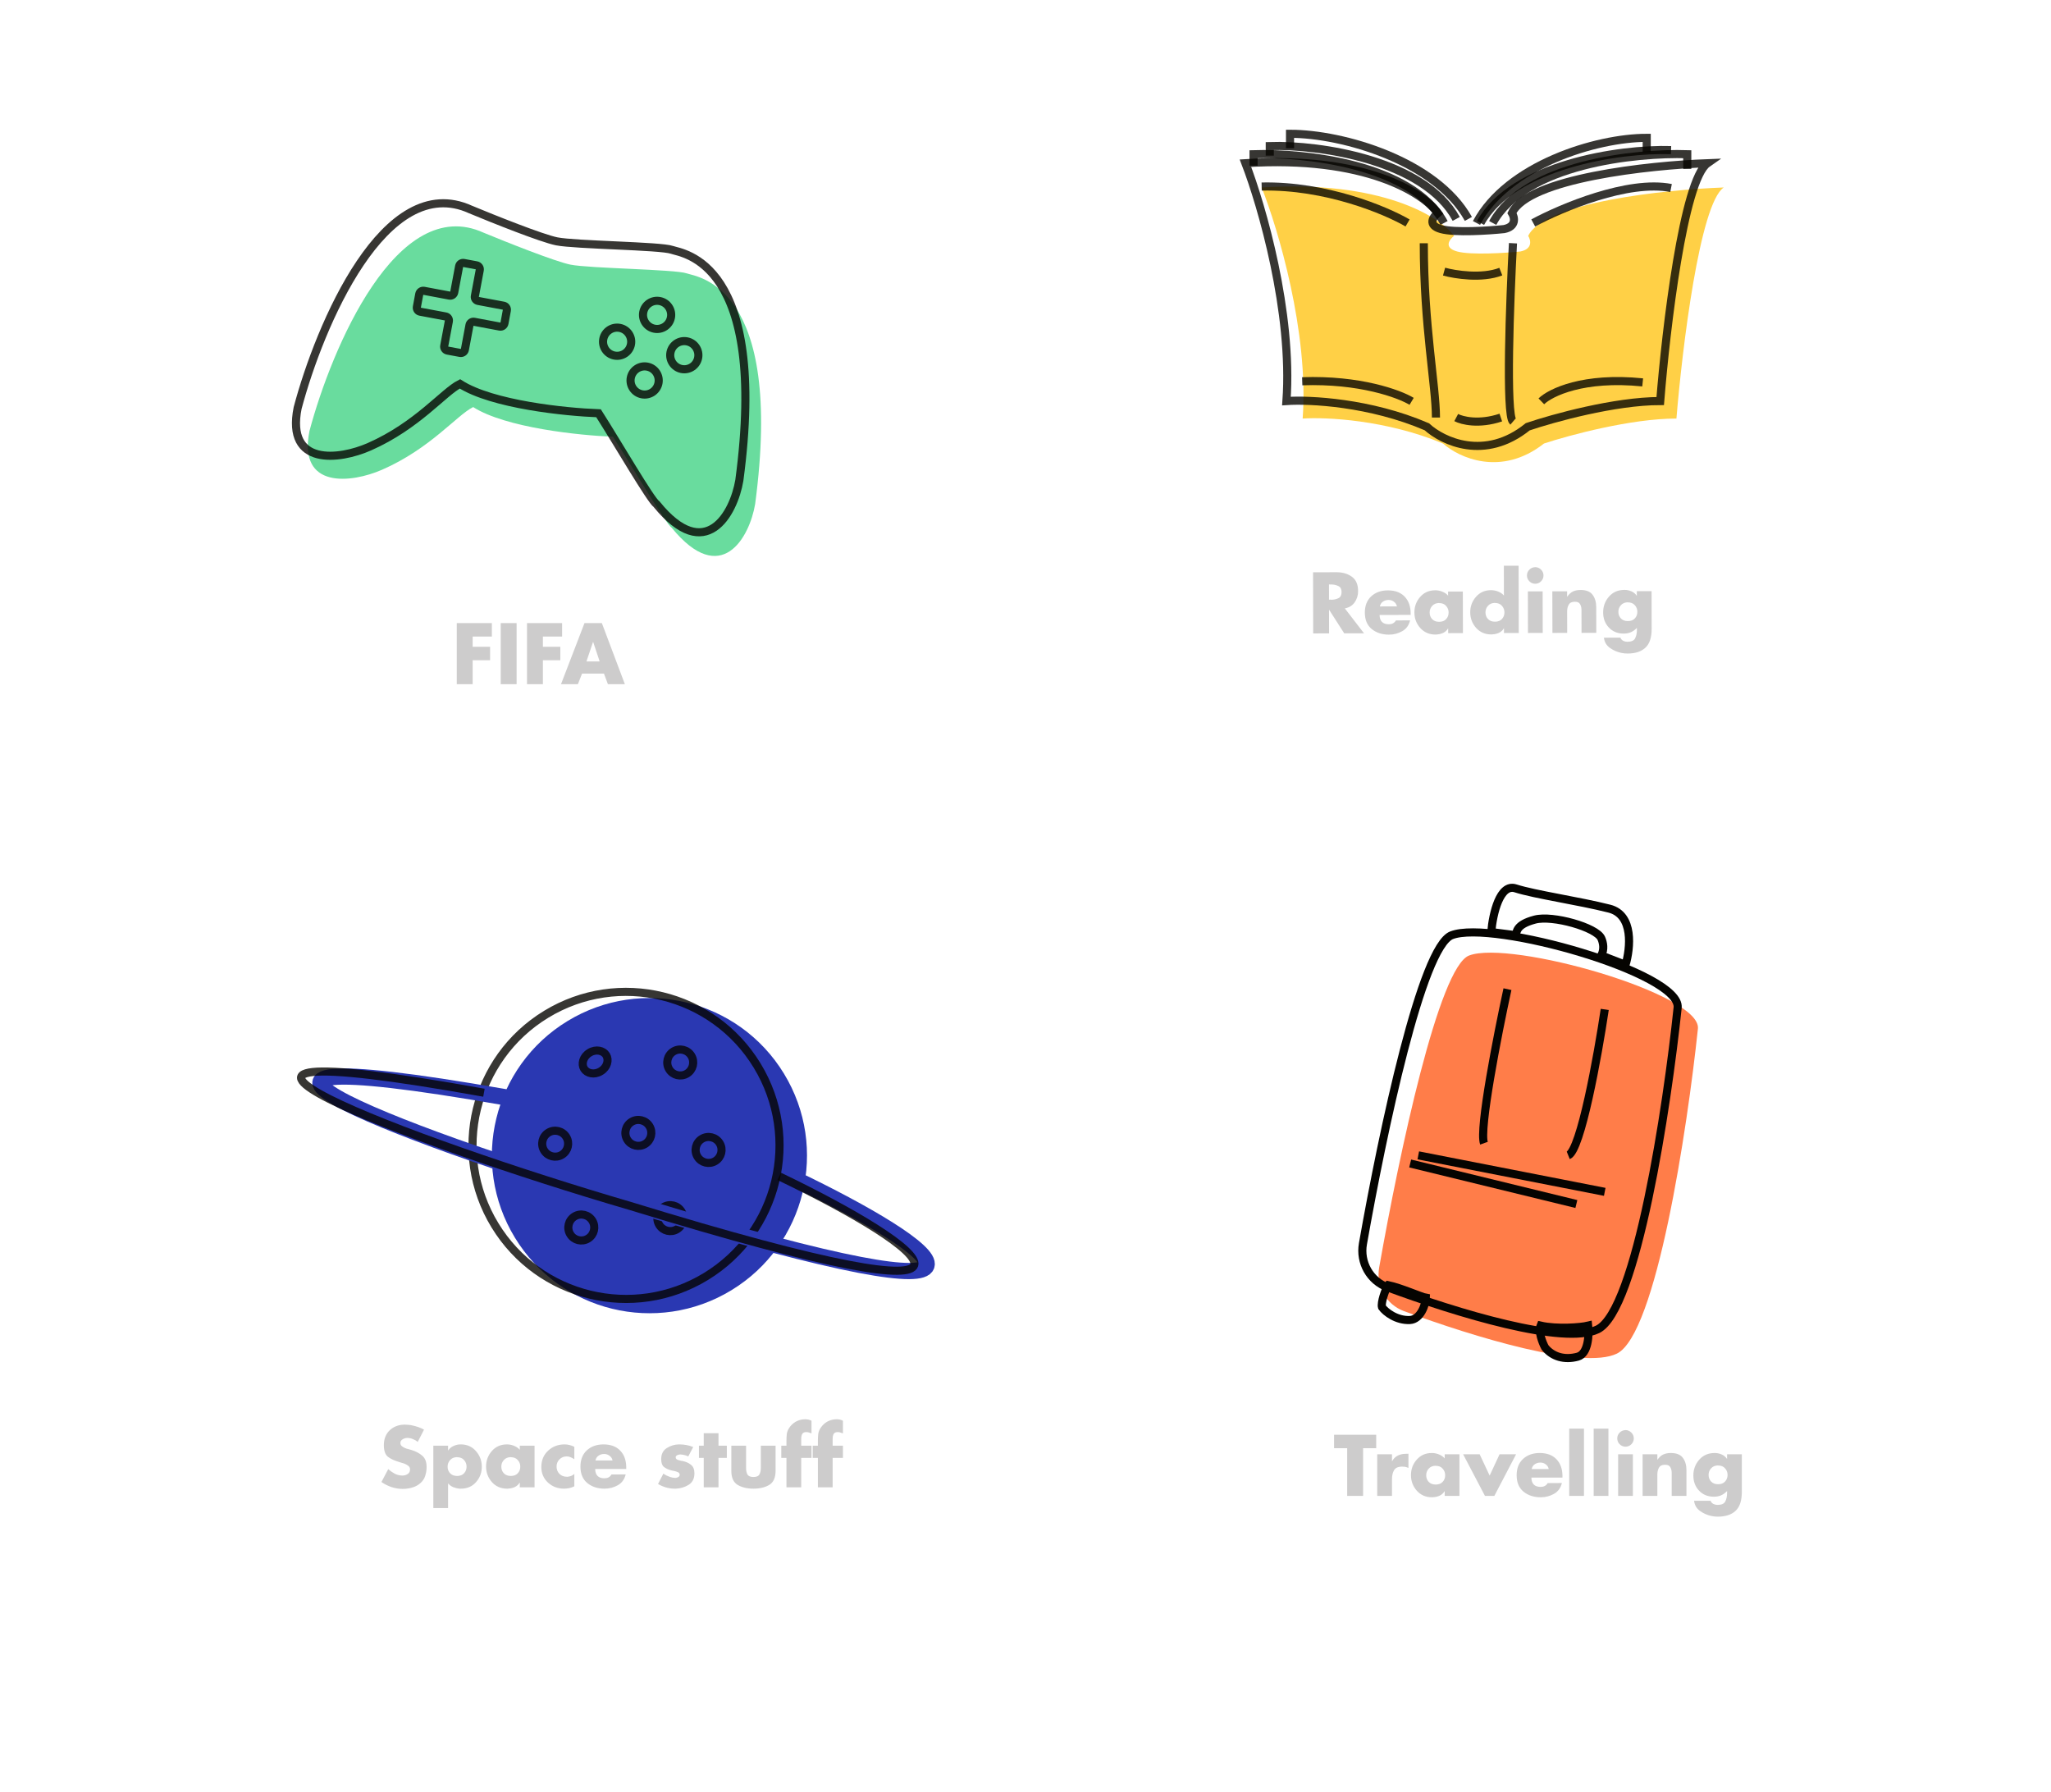 <svg width="506" height="442" viewBox="0 0 506 442" fill="none" xmlns="http://www.w3.org/2000/svg">
<g filter="url(#filter0_d)">
<rect x="40" y="69.021" width="174.621" height="137.262" rx="4" transform="rotate(-9.234 40 69.021)" fill="white"/>
</g>
<path opacity="0.2" d="M121.351 157.019H116.611V159.539H120.911V162.859H116.611V168.779H112.691V153.699H121.351V157.019ZM127.451 153.699V168.779H123.531V153.699H127.451ZM138.676 157.019H133.936V159.539H138.236V162.859H133.936V168.779H130.016V153.699H138.676V157.019ZM149.002 166.159H143.602L142.562 168.779H138.402L144.202 153.699H148.482L154.162 168.779H149.982L149.002 166.159ZM147.942 163.159L146.342 158.359H146.302L144.682 163.159H147.942Z" fill="#050401"/>
<path d="M119.288 57.39C97.954 47.685 81.774 85.957 76.351 106.307C73.459 120.746 86.708 119.166 94.236 115.881C106.193 110.663 112.697 102.403 116.732 100.415C124.758 105.538 143.079 107.424 151.235 107.726C155.858 114.91 164.297 129.275 165.728 130.201C177.937 145.109 184.919 132.58 186.301 124.336C193.496 70.257 172.053 68.359 169.41 67.43C166.564 66.43 145.405 66.216 140.743 65.282C137.013 64.535 124.886 59.71 119.288 57.39Z" fill="#69DC9E"/>
<path d="M116.08 51.677C94.946 42.012 78.84 80.299 73.428 100.651C70.535 115.09 83.673 113.488 91.142 110.191C103.006 104.954 109.468 96.686 113.472 94.692C121.421 99.799 139.58 101.653 147.667 101.941C152.238 109.114 160.579 123.46 161.996 124.383C174.075 139.265 181.018 126.729 182.403 118.485C189.629 64.412 168.373 62.551 165.755 61.628C162.935 60.633 141.958 60.456 137.337 59.53C133.641 58.79 121.626 53.986 116.08 51.677Z" stroke="#050401" stroke-opacity="0.8" stroke-width="2"/>
<path d="M113.272 65.671C112.867 67.838 112.346 70.6 112.061 72.119C111.958 72.663 111.435 73.019 110.891 72.918L104.605 71.738C104.061 71.636 103.538 71.995 103.437 72.539L102.847 75.719C102.747 76.261 103.104 76.782 103.646 76.884L109.939 78.064C110.482 78.166 110.839 78.689 110.737 79.232L109.597 85.309C109.495 85.853 109.854 86.376 110.397 86.477L113.523 87.057C114.065 87.157 114.587 86.8 114.688 86.258L115.83 80.176C115.932 79.633 116.454 79.276 116.997 79.378L123.286 80.557C123.829 80.659 124.353 80.301 124.453 79.757L125.043 76.577C125.144 76.035 124.786 75.513 124.244 75.412L117.952 74.231C117.409 74.129 117.051 73.607 117.153 73.064L118.362 66.618C118.464 66.075 118.105 65.552 117.561 65.451L114.438 64.871C113.894 64.771 113.373 65.128 113.272 65.671Z" stroke="#050401" stroke-opacity="0.8" stroke-width="2"/>
<circle r="3.474" transform="matrix(-0.981 -0.196 -0.196 0.981 162.111 77.674)" stroke="#050401" stroke-opacity="0.8" stroke-width="2"/>
<circle r="3.474" transform="matrix(-0.981 -0.196 -0.196 0.981 168.823 87.615)" stroke="#050401" stroke-opacity="0.8" stroke-width="2"/>
<circle r="3.474" transform="matrix(-0.981 -0.196 -0.196 0.981 152.25 84.295)" stroke="#050401" stroke-opacity="0.8" stroke-width="2"/>
<circle r="3.474" transform="matrix(-0.981 -0.196 -0.196 0.981 159.036 93.852)" stroke="#050401" stroke-opacity="0.8" stroke-width="2"/>
<g filter="url(#filter1_d)">
<rect x="279.348" y="40.981" width="162.34" height="138.034" rx="4" transform="rotate(0.999 279.348 40.981)" fill="white"/>
</g>
<path opacity="0.2" d="M331.763 150.053L336.516 156.223L331.636 156.233L327.924 150.441L327.884 150.441L327.896 156.241L323.976 156.249L323.945 141.169L329.805 141.157C331.298 141.167 332.546 141.545 333.547 142.289C334.549 143.02 335.051 144.193 335.055 145.806C335.057 146.846 334.772 147.773 334.2 148.588C333.642 149.389 332.83 149.884 331.763 150.073L331.763 150.053ZM327.871 144.161L327.879 147.921L328.259 147.92C328.326 147.933 328.392 147.94 328.459 147.94C328.526 147.94 328.586 147.939 328.639 147.939C329.226 147.911 329.759 147.777 330.238 147.536C330.731 147.282 330.977 146.788 330.975 146.054C330.974 145.321 330.726 144.835 330.232 144.596C329.752 144.344 329.218 144.205 328.631 144.179C328.578 144.179 328.518 144.18 328.451 144.18C328.385 144.18 328.318 144.18 328.251 144.18L327.871 144.161ZM348.02 151.299L348.021 151.679L340.361 151.695C340.362 152.442 340.557 153.015 340.944 153.414C341.332 153.8 341.899 153.992 342.645 153.99C343.032 153.99 343.365 153.916 343.645 153.768C343.938 153.621 344.184 153.381 344.383 153.047L347.883 153.02C347.593 154.247 346.941 155.141 345.929 155.704C344.93 156.266 343.844 156.548 342.671 156.55C340.977 156.554 339.563 156.097 338.428 155.179C337.293 154.248 336.723 152.896 336.719 151.123C336.716 149.416 337.24 148.075 338.291 147.099C339.356 146.124 340.721 145.634 342.388 145.631C344.175 145.627 345.556 146.138 346.531 147.162C347.52 148.187 348.016 149.573 348.02 151.319L348.02 151.299ZM340.416 149.595L344.636 149.586C344.542 149.106 344.294 148.72 343.894 148.428C343.507 148.135 343.066 147.989 342.573 147.991C342.04 147.992 341.573 148.133 341.174 148.413C340.774 148.681 340.522 149.081 340.416 149.615L340.416 149.595ZM360.896 145.913L360.917 156.173L357.277 156.18L357.275 155.04L357.235 155.04C356.942 155.521 356.543 155.882 356.037 156.123C355.531 156.35 355.004 156.478 354.458 156.506C354.404 156.519 354.351 156.526 354.298 156.526C354.244 156.526 354.191 156.526 354.138 156.527C352.618 156.53 351.37 155.992 350.394 154.914C349.432 153.823 348.949 152.544 348.946 151.077C348.943 149.611 349.414 148.336 350.358 147.254C351.316 146.159 352.555 145.61 354.075 145.607C354.142 145.607 354.208 145.606 354.275 145.606C354.342 145.606 354.408 145.613 354.475 145.626C354.995 145.665 355.502 145.797 355.996 146.023C356.503 146.235 356.924 146.541 357.258 146.94L357.256 145.92L360.896 145.913ZM355.042 148.745C354.308 148.76 353.735 149.001 353.323 149.468C352.911 149.922 352.705 150.463 352.706 151.09C352.708 151.743 352.916 152.289 353.33 152.728C353.744 153.167 354.318 153.386 355.051 153.385C355.798 153.383 356.371 153.162 356.77 152.721C357.182 152.28 357.388 151.733 357.386 151.08C357.385 150.453 357.177 149.914 356.763 149.461C356.362 148.995 355.788 148.763 355.042 148.765L355.042 148.745ZM371.05 156.152L371.047 155.012L371.007 155.012C370.715 155.492 370.316 155.853 369.81 156.094C369.303 156.322 368.777 156.45 368.23 156.477C368.177 156.491 368.124 156.498 368.07 156.498C368.017 156.498 367.964 156.498 367.91 156.498C366.39 156.501 365.143 155.964 364.167 154.886C363.205 153.794 362.722 152.515 362.719 151.049C362.716 149.582 363.187 148.308 364.131 147.226C365.089 146.131 366.328 145.581 367.848 145.578C367.915 145.578 367.981 145.578 368.048 145.578C368.115 145.578 368.181 145.584 368.248 145.597C368.768 145.636 369.275 145.769 369.769 145.994C370.276 146.207 370.696 146.512 371.031 146.912L371.015 139.552L374.655 139.544L374.69 156.144L371.05 156.152ZM368.814 148.716C368.081 148.731 367.508 148.972 367.096 149.44C366.683 149.894 366.478 150.434 366.479 151.061C366.481 151.714 366.688 152.261 367.103 152.7C367.517 153.139 368.091 153.358 368.824 153.356C369.571 153.355 370.143 153.133 370.543 152.693C370.955 152.252 371.161 151.705 371.159 151.051C371.158 150.425 370.95 149.885 370.536 149.433C370.135 148.967 369.561 148.735 368.814 148.736L368.814 148.716ZM380.581 145.872L380.603 156.132L376.963 156.139L376.941 145.879L380.581 145.872ZM378.749 139.896C379.309 139.908 379.789 140.113 380.19 140.513C380.591 140.912 380.792 141.391 380.793 141.951C380.794 142.511 380.595 142.992 380.196 143.393C379.797 143.793 379.317 143.994 378.757 143.996C378.197 143.997 377.717 143.798 377.316 143.399C376.915 142.999 376.714 142.52 376.713 141.96C376.712 141.4 376.911 140.919 377.31 140.519C377.709 140.118 378.189 139.917 378.749 139.916L378.749 139.896ZM386.616 145.859L386.619 147.179L386.659 147.179C387.085 146.565 387.557 146.137 388.077 145.896C388.609 145.655 389.229 145.534 389.936 145.533C391.322 145.53 392.31 145.921 392.898 146.706C393.5 147.492 393.802 148.518 393.805 149.785L393.818 156.104L390.178 156.112L390.167 151.112C390.167 151.085 390.167 151.052 390.167 151.012C390.167 150.972 390.167 150.932 390.167 150.892C390.167 150.772 390.166 150.645 390.166 150.512C390.166 150.379 390.159 150.245 390.145 150.112C390.118 149.699 389.997 149.319 389.783 148.973C389.569 148.613 389.148 148.434 388.522 148.435C387.788 148.437 387.289 148.678 387.023 149.159C386.758 149.626 386.625 150.179 386.627 150.819L386.638 156.119L382.998 156.127L382.976 145.867L386.616 145.859ZM407.459 145.816L407.478 155.076C407.483 157.263 406.966 158.831 405.928 159.779C404.903 160.728 403.444 161.205 401.551 161.209C401.298 161.209 401.031 161.196 400.751 161.17C400.471 161.144 400.191 161.098 399.911 161.032C398.923 160.821 398.003 160.409 397.148 159.798C396.307 159.186 395.825 158.354 395.703 157.301L399.783 157.292C399.836 157.479 399.923 157.632 400.044 157.752C400.164 157.885 400.304 157.991 400.464 158.071C400.558 158.124 400.658 158.164 400.765 158.19C400.871 158.23 400.978 158.256 401.085 158.269C401.151 158.283 401.218 158.289 401.285 158.289C401.365 158.302 401.438 158.309 401.505 158.309C402.492 158.307 403.124 158.019 403.403 157.445C403.695 156.884 403.841 156.197 403.839 155.384L403.838 154.884C403.372 155.365 402.88 155.719 402.36 155.947C401.854 156.175 401.261 156.289 400.581 156.291C399.087 156.294 397.866 155.796 396.918 154.798C395.982 153.8 395.513 152.561 395.51 151.081C395.507 149.574 395.984 148.273 396.942 147.178C397.913 146.069 399.185 145.513 400.758 145.51C401.358 145.509 401.919 145.621 402.439 145.847C402.973 146.059 403.42 146.418 403.781 146.924L403.821 146.904L403.819 145.824L407.459 145.816ZM401.605 148.568C400.871 148.583 400.299 148.824 399.886 149.292C399.474 149.746 399.268 150.287 399.27 150.913C399.271 151.567 399.479 152.113 399.893 152.552C400.307 152.991 400.881 153.21 401.614 153.208C402.361 153.207 402.934 152.986 403.333 152.545C403.745 152.104 403.951 151.557 403.95 150.904C403.948 150.277 403.74 149.737 403.326 149.285C402.925 148.819 402.351 148.587 401.605 148.588L401.605 148.568Z" fill="#050401"/>
<path d="M321.379 103.245C322.935 81.986 315.283 56.387 311.263 46.246C340.833 44.397 355.229 53.435 358.73 58.185C357.563 59.083 356.085 61.112 359.508 62.036C362.932 62.96 371.31 62.421 375.072 62.036C378.184 61.42 377.665 59.212 377.017 58.185C381.063 49.866 410.867 46.759 425.263 46.246C419.349 50.251 415.017 85.914 413.59 103.245C402.385 103.245 387.133 107.353 380.908 109.407C370.325 117.726 359.898 112.873 356.007 109.407C342 103.553 327.085 102.86 321.379 103.245Z" fill="#FFD046"/>
<path d="M348.263 99C345.181 97.142 335.465 93.551 321.263 94.046" stroke="#050401" stroke-opacity="0.8" stroke-width="2"/>
<path d="M347.263 55C341.869 51.862 327.119 45.671 311.263 46.014" stroke="#050401" stroke-opacity="0.8" stroke-width="2"/>
<path d="M380.263 99C382.502 96.82 390.636 92.832 405.263 94.327" stroke="#050401" stroke-opacity="0.8" stroke-width="2"/>
<path d="M378.263 55C385.189 51.263 401.685 44.307 412.263 46.377" stroke="#050401" stroke-opacity="0.8" stroke-width="2"/>
<path d="M359.263 103C360.682 103.755 364.869 104.811 370.263 103" stroke="#050401" stroke-opacity="0.8" stroke-width="2"/>
<path d="M356.263 67C358.985 67.755 365.596 68.811 370.263 67" stroke="#050401" stroke-opacity="0.8" stroke-width="2"/>
<path d="M356.263 55C348.494 40.459 321.692 37.632 309.263 38.036V40.863" stroke="#050401" stroke-opacity="0.8" stroke-width="2"/>
<path d="M359.263 54C351.466 39.593 325.737 35.627 313.263 36.027V38.392" stroke="#050401" stroke-opacity="0.8" stroke-width="2"/>
<path d="M362.263 54C354.335 39.736 331.344 33 318.263 33V36.566" stroke="#050401" stroke-opacity="0.8" stroke-width="2"/>
<path d="M368.263 55C376.197 40.459 403.568 37.632 416.263 38.036V41.671" stroke="#050401" stroke-opacity="0.8" stroke-width="2"/>
<path d="M412.263 37.027C399.517 36.627 373.229 40.593 365.263 55" stroke="#050401" stroke-opacity="0.8" stroke-width="2"/>
<path d="M364.263 55C371.83 40.736 393.776 34 406.263 34V37.566" stroke="#050401" stroke-opacity="0.8" stroke-width="2"/>
<path d="M317.379 98.928C318.935 77.044 311.283 50.693 307.263 40.253C336.833 38.35 351.229 47.653 354.73 52.543C353.563 53.468 352.085 55.556 355.508 56.508C358.932 57.459 367.31 56.904 371.072 56.508C374.184 55.873 373.665 53.6 373.017 52.543C377.063 43.98 406.867 40.782 421.263 40.253C415.349 44.376 411.017 81.088 409.59 98.928C398.385 98.928 383.133 103.157 376.908 105.272C366.325 113.835 355.898 108.84 352.007 105.272C338 99.246 323.085 98.532 317.379 98.928Z" stroke="#050401" stroke-opacity="0.8" stroke-width="2"/>
<path d="M351.263 60C351.263 80.327 354.263 95.182 354.263 103" stroke="#050401" stroke-opacity="0.8" stroke-width="2"/>
<path d="M373.263 60C372.508 74.018 371.452 102.442 373.263 104" stroke="#050401" stroke-opacity="0.8" stroke-width="2"/>
<g filter="url(#filter2_d)">
<rect width="181.557" height="150.829" rx="4" transform="matrix(-0.999 -0.036 -0.036 0.999 245.821 250.371)" fill="white"/>
</g>
<path opacity="0.2" d="M104.622 352.638L103.062 355.678C102.702 355.385 102.296 355.152 101.842 354.978C101.402 354.792 100.942 354.698 100.462 354.698C100.396 354.698 100.322 354.705 100.242 354.718C100.162 354.718 100.082 354.732 100.002 354.758C99.696 354.825 99.416 354.958 99.162 355.158C98.909 355.358 98.782 355.625 98.782 355.958C98.782 356.278 98.902 356.538 99.142 356.738C99.382 356.925 99.642 357.078 99.922 357.198C100.029 357.238 100.129 357.278 100.222 357.318C100.329 357.345 100.429 357.372 100.522 357.398L101.522 357.678C102.576 357.998 103.456 358.465 104.162 359.078C104.882 359.678 105.242 360.592 105.242 361.818C105.242 361.872 105.242 361.925 105.242 361.978C105.242 362.032 105.242 362.085 105.242 362.138C105.216 362.832 105.089 363.512 104.862 364.178C104.636 364.832 104.242 365.398 103.682 365.878C103.176 366.318 102.602 366.645 101.962 366.858C101.322 367.072 100.669 367.205 100.002 367.258C99.896 367.258 99.789 367.258 99.682 367.258C99.589 367.272 99.496 367.278 99.402 367.278C98.456 367.278 97.529 367.132 96.622 366.838C95.716 366.532 94.876 366.112 94.102 365.578L95.782 362.398C96.276 362.838 96.809 363.212 97.382 363.518C97.969 363.825 98.596 363.978 99.262 363.978C99.289 363.978 99.316 363.978 99.342 363.978C99.369 363.978 99.396 363.978 99.422 363.978C99.862 363.952 100.262 363.818 100.622 363.578C100.982 363.325 101.162 362.952 101.162 362.458C101.162 362.085 101.009 361.785 100.702 361.558C100.409 361.332 100.076 361.152 99.702 361.018C99.542 360.965 99.382 360.918 99.222 360.878C99.062 360.825 98.916 360.778 98.782 360.738C98.756 360.725 98.722 360.718 98.682 360.718C98.656 360.705 98.629 360.692 98.602 360.678C97.416 360.345 96.469 359.918 95.762 359.398C95.056 358.878 94.702 357.905 94.702 356.478C94.702 354.945 95.189 353.718 96.162 352.798C97.149 351.878 98.396 351.418 99.902 351.418C100.209 351.418 100.522 351.438 100.842 351.478C101.162 351.505 101.482 351.558 101.802 351.638C102.309 351.745 102.802 351.885 103.282 352.058C103.776 352.232 104.222 352.432 104.622 352.658V352.638ZM110.547 356.618V357.778H110.587C110.893 357.312 111.307 356.958 111.827 356.718C112.347 356.465 112.887 356.325 113.447 356.298C113.487 356.298 113.527 356.298 113.567 356.298C113.607 356.298 113.647 356.298 113.687 356.298C115.22 356.298 116.467 356.852 117.427 357.958C118.387 359.052 118.867 360.332 118.867 361.798C118.867 363.278 118.387 364.552 117.427 365.618C116.48 366.685 115.247 367.218 113.727 367.218C113.673 367.218 113.62 367.218 113.567 367.218C113.527 367.218 113.48 367.218 113.427 367.218C112.893 367.178 112.367 367.058 111.847 366.858C111.34 366.645 110.907 366.332 110.547 365.918V371.998H106.907V356.618H110.547ZM112.767 359.438C112.033 359.452 111.46 359.692 111.047 360.158C110.633 360.612 110.427 361.152 110.427 361.778C110.427 362.432 110.633 362.978 111.047 363.418C111.46 363.858 112.033 364.078 112.767 364.078C113.513 364.078 114.087 363.858 114.487 363.418C114.9 362.978 115.107 362.432 115.107 361.778C115.107 361.152 114.9 360.612 114.487 360.158C114.087 359.692 113.513 359.458 112.767 359.458V359.438ZM131.879 356.618V366.878H128.239V365.738H128.199C127.906 366.218 127.506 366.578 126.999 366.818C126.493 367.045 125.966 367.172 125.419 367.198C125.366 367.212 125.313 367.218 125.259 367.218C125.206 367.218 125.153 367.218 125.099 367.218C123.579 367.218 122.333 366.678 121.359 365.598C120.399 364.505 119.919 363.225 119.919 361.758C119.919 360.292 120.393 359.018 121.339 357.938C122.299 356.845 123.539 356.298 125.059 356.298C125.126 356.298 125.193 356.298 125.259 356.298C125.326 356.298 125.393 356.305 125.459 356.318C125.979 356.358 126.486 356.492 126.979 356.718C127.486 356.932 127.906 357.238 128.239 357.638V356.618H131.879ZM126.019 359.438C125.286 359.452 124.713 359.692 124.299 360.158C123.886 360.612 123.679 361.152 123.679 361.778C123.679 362.432 123.886 362.978 124.299 363.418C124.713 363.858 125.286 364.078 126.019 364.078C126.766 364.078 127.339 363.858 127.739 363.418C128.153 362.978 128.359 362.432 128.359 361.778C128.359 361.152 128.153 360.612 127.739 360.158C127.339 359.692 126.766 359.458 126.019 359.458V359.438ZM141.692 356.878V359.958C141.426 359.772 141.132 359.612 140.812 359.478C140.492 359.332 140.159 359.258 139.812 359.258C139.119 359.258 138.526 359.498 138.032 359.978C137.552 360.458 137.312 361.052 137.312 361.758C137.312 362.492 137.552 363.098 138.032 363.578C138.512 364.045 139.126 364.278 139.872 364.278C139.939 364.278 140.006 364.278 140.072 364.278C140.152 364.265 140.226 364.252 140.292 364.238C140.546 364.198 140.792 364.125 141.032 364.018C141.286 363.898 141.506 363.752 141.692 363.578V366.638C141.292 366.838 140.872 366.985 140.432 367.078C140.006 367.172 139.572 367.218 139.132 367.218C137.612 367.218 136.299 366.718 135.192 365.718C134.099 364.705 133.552 363.425 133.552 361.878C133.552 360.225 134.106 358.885 135.212 357.858C136.319 356.818 137.679 356.298 139.292 356.298C139.719 356.298 140.132 356.352 140.532 356.458C140.946 356.552 141.332 356.698 141.692 356.898V356.878ZM154.5 361.978V362.358H146.84C146.84 363.105 147.034 363.678 147.42 364.078C147.807 364.465 148.374 364.658 149.12 364.658C149.507 364.658 149.84 364.585 150.12 364.438C150.414 364.292 150.66 364.052 150.86 363.718L154.36 363.698C154.067 364.925 153.414 365.818 152.4 366.378C151.4 366.938 150.314 367.218 149.14 367.218C147.447 367.218 146.034 366.758 144.9 365.838C143.767 364.905 143.2 363.552 143.2 361.778C143.2 360.072 143.727 358.732 144.78 357.758C145.847 356.785 147.214 356.298 148.88 356.298C150.667 356.298 152.047 356.812 153.02 357.838C154.007 358.865 154.5 360.252 154.5 361.998V361.978ZM146.9 360.258H151.12C151.027 359.778 150.78 359.392 150.38 359.098C149.994 358.805 149.554 358.658 149.06 358.658C148.527 358.658 148.06 358.798 147.66 359.078C147.26 359.345 147.007 359.745 146.9 360.278V360.258ZM171.023 356.938L169.803 359.258C169.643 359.178 169.463 359.105 169.263 359.038C169.076 358.972 168.883 358.918 168.683 358.878C168.536 358.852 168.389 358.832 168.243 358.818C168.109 358.792 167.976 358.778 167.843 358.778C167.776 358.778 167.703 358.785 167.623 358.798C167.556 358.798 167.489 358.812 167.423 358.838C167.236 358.878 167.069 358.952 166.923 359.058C166.776 359.152 166.703 359.292 166.703 359.478C166.703 359.705 166.796 359.878 166.983 359.998C167.183 360.105 167.403 360.185 167.643 360.238C167.776 360.278 167.903 360.312 168.023 360.338C168.143 360.352 168.249 360.365 168.343 360.378C169.196 360.552 169.903 360.865 170.463 361.318C171.036 361.772 171.323 362.472 171.323 363.418C171.323 364.725 170.843 365.678 169.883 366.278C168.923 366.865 167.863 367.178 166.703 367.218C166.663 367.218 166.623 367.218 166.583 367.218C166.556 367.218 166.523 367.218 166.483 367.218C165.749 367.218 165.029 367.118 164.323 366.918C163.629 366.718 162.969 366.432 162.343 366.058L163.663 363.498C163.889 363.672 164.149 363.832 164.443 363.978C164.736 364.112 165.036 364.232 165.343 364.338C165.556 364.405 165.763 364.458 165.963 364.498C166.163 364.538 166.356 364.558 166.543 364.558C166.596 364.558 166.649 364.558 166.703 364.558C166.769 364.545 166.836 364.532 166.903 364.518C167.103 364.478 167.283 364.398 167.443 364.278C167.603 364.158 167.683 363.992 167.683 363.778C167.683 363.485 167.543 363.278 167.263 363.158C166.983 363.025 166.649 362.918 166.263 362.838C166.116 362.812 165.969 362.785 165.823 362.758C165.689 362.718 165.549 362.678 165.403 362.638C164.829 362.492 164.303 362.238 163.823 361.878C163.356 361.505 163.123 360.858 163.123 359.938C163.123 358.698 163.583 357.785 164.503 357.198C165.423 356.612 166.429 356.312 167.523 356.298C167.549 356.298 167.569 356.298 167.583 356.298C167.609 356.298 167.629 356.298 167.643 356.298C168.229 356.298 168.803 356.352 169.363 356.458C169.936 356.552 170.489 356.718 171.023 356.958V356.938ZM177.257 359.618V366.878H173.617V359.618H172.437V356.618H173.617V353.538H177.257V356.618H179.317V359.618H177.257ZM180.424 356.618H184.064V362.098C184.064 362.765 184.177 363.305 184.404 363.718C184.644 364.132 185.137 364.338 185.884 364.338C186.63 364.338 187.117 364.132 187.344 363.718C187.584 363.305 187.704 362.772 187.704 362.118V356.618H191.344V362.798C191.344 364.505 190.817 365.672 189.764 366.298C188.724 366.912 187.43 367.218 185.884 367.218C184.35 367.218 183.057 366.912 182.004 366.298C180.95 365.672 180.424 364.512 180.424 362.818V356.618ZM197.667 359.618V366.878H194.027V359.618H192.747V356.618H194.027V355.318C194.027 354.772 194.054 354.265 194.107 353.798C194.161 353.332 194.314 352.878 194.567 352.438C194.634 352.318 194.707 352.205 194.787 352.098C194.867 351.978 194.961 351.858 195.067 351.738C195.521 351.205 196.054 350.798 196.667 350.518C197.294 350.238 197.954 350.098 198.647 350.098C198.927 350.098 199.194 350.125 199.447 350.178C199.701 350.232 199.954 350.325 200.207 350.458V353.578C200.154 353.565 200.094 353.545 200.027 353.518C199.974 353.492 199.914 353.472 199.847 353.458C199.701 353.392 199.554 353.345 199.407 353.318C199.261 353.278 199.101 353.258 198.927 353.258C198.461 353.258 198.134 353.398 197.947 353.678C197.761 353.958 197.667 354.392 197.667 354.978V356.618H200.207V359.618H197.667ZM205.421 359.618V366.878H201.781V359.618H200.501V356.618H201.781V355.318C201.781 354.772 201.808 354.265 201.861 353.798C201.915 353.332 202.068 352.878 202.321 352.438C202.388 352.318 202.461 352.205 202.541 352.098C202.621 351.978 202.715 351.858 202.821 351.738C203.275 351.205 203.808 350.798 204.421 350.518C205.048 350.238 205.708 350.098 206.401 350.098C206.681 350.098 206.948 350.125 207.201 350.178C207.455 350.232 207.708 350.325 207.961 350.458V353.578C207.908 353.565 207.848 353.545 207.781 353.518C207.728 353.492 207.668 353.472 207.601 353.458C207.455 353.392 207.308 353.345 207.161 353.318C207.015 353.278 206.855 353.258 206.681 353.258C206.215 353.258 205.888 353.398 205.701 353.678C205.515 353.958 205.421 354.392 205.421 354.978V356.618H207.961V359.618H205.421Z" fill="#050401"/>
<circle cx="160.221" cy="285.071" r="38.87" transform="rotate(-31.352 160.221 285.071)" fill="#2A38B2"/>
<circle cx="154.446" cy="282.542" r="37.87" transform="rotate(-31.352 154.446 282.542)" stroke="#050401" stroke-opacity="0.8" stroke-width="2"/>
<circle r="3.202" transform="matrix(0.854 -0.52 -0.52 -0.854 136.966 282.12)" stroke="#050401" stroke-opacity="0.8" stroke-width="2"/>
<circle r="3.202" transform="matrix(0.854 -0.52 -0.52 -0.854 167.82 262.092)" stroke="#050401" stroke-opacity="0.8" stroke-width="2"/>
<circle r="3.202" transform="matrix(0.854 -0.52 -0.52 -0.854 143.412 302.796)" stroke="#050401" stroke-opacity="0.8" stroke-width="2"/>
<circle r="3.202" transform="matrix(0.854 -0.52 -0.52 -0.854 174.813 283.665)" stroke="#050401" stroke-opacity="0.8" stroke-width="2"/>
<path d="M149.564 260.298C148.858 259.139 147.057 258.69 145.436 259.678C143.815 260.665 143.388 262.471 144.094 263.63C144.801 264.789 146.601 265.238 148.222 264.25C149.843 263.262 150.27 261.457 149.564 260.298Z" stroke="#050401" stroke-opacity="0.8" stroke-width="2"/>
<circle r="3.202" transform="matrix(0.854 -0.52 -0.52 -0.854 165.377 300.485)" stroke="#050401" stroke-opacity="0.8" stroke-width="2"/>
<circle r="3.202" transform="matrix(0.854 -0.52 -0.52 -0.854 157.488 279.459)" stroke="#050401" stroke-opacity="0.8" stroke-width="2"/>
<path d="M195.59 290.599C231.877 307.926 259.655 328.445 158.399 297.702C104.184 282.058 29.575 254.006 124.709 270.674" stroke="#2A38B2" stroke-width="4"/>
<path d="M192.232 290.175C228.649 307.626 256.934 328.647 155.422 297.459C101.075 281.573 24.096 252.394 119.395 269.548" stroke="#050401" stroke-opacity="0.8" stroke-width="2"/>
<g filter="url(#filter3_d)">
<rect width="164.982" height="148.988" rx="4" transform="matrix(-0.999 0.047 0.047 0.999 458.051 242.219)" fill="white"/>
</g>
<path opacity="0.2" d="M336.285 357.24V369H332.365V357.24H329.125V353.92H339.525V357.24H336.285ZM343.415 358.74V360.42H343.455C343.802 359.807 344.262 359.353 344.835 359.06C345.422 358.767 346.068 358.62 346.775 358.62L347.475 358.6V362.1C347.422 362.087 347.368 362.067 347.315 362.04C347.275 362.013 347.228 361.993 347.175 361.98C346.975 361.9 346.775 361.847 346.575 361.82C346.375 361.793 346.162 361.78 345.935 361.78C344.922 361.78 344.248 362.08 343.915 362.68C343.582 363.267 343.415 364 343.415 364.88V369H339.775V358.74H343.415ZM360.057 358.74V369H356.417V367.86H356.377C356.084 368.34 355.684 368.7 355.177 368.94C354.671 369.167 354.144 369.293 353.597 369.32C353.544 369.333 353.491 369.34 353.437 369.34C353.384 369.34 353.331 369.34 353.277 369.34C351.757 369.34 350.511 368.8 349.537 367.72C348.577 366.627 348.097 365.347 348.097 363.88C348.097 362.413 348.571 361.14 349.517 360.06C350.477 358.967 351.717 358.42 353.237 358.42C353.304 358.42 353.371 358.42 353.437 358.42C353.504 358.42 353.571 358.427 353.637 358.44C354.157 358.48 354.664 358.613 355.157 358.84C355.664 359.053 356.084 359.36 356.417 359.76V358.74H360.057ZM354.197 361.56C353.464 361.573 352.891 361.813 352.477 362.28C352.064 362.733 351.857 363.273 351.857 363.9C351.857 364.553 352.064 365.1 352.477 365.54C352.891 365.98 353.464 366.2 354.197 366.2C354.944 366.2 355.517 365.98 355.917 365.54C356.331 365.1 356.537 364.553 356.537 363.9C356.537 363.273 356.331 362.733 355.917 362.28C355.517 361.813 354.944 361.58 354.197 361.58V361.56ZM365.05 358.74L367.51 364L369.95 358.74H374.03L368.67 369H366.35L360.97 358.74H365.05ZM385.471 364.1V364.48H377.811C377.811 365.227 378.005 365.8 378.391 366.2C378.778 366.587 379.345 366.78 380.091 366.78C380.478 366.78 380.811 366.707 381.091 366.56C381.385 366.413 381.631 366.173 381.831 365.84L385.331 365.82C385.038 367.047 384.385 367.94 383.371 368.5C382.371 369.06 381.285 369.34 380.111 369.34C378.418 369.34 377.005 368.88 375.871 367.96C374.738 367.027 374.171 365.673 374.171 363.9C374.171 362.193 374.698 360.853 375.751 359.88C376.818 358.907 378.185 358.42 379.851 358.42C381.638 358.42 383.018 358.933 383.991 359.96C384.978 360.987 385.471 362.373 385.471 364.12V364.1ZM377.871 362.38H382.091C381.998 361.9 381.751 361.513 381.351 361.22C380.965 360.927 380.525 360.78 380.031 360.78C379.498 360.78 379.031 360.92 378.631 361.2C378.231 361.467 377.978 361.867 377.871 362.4V362.38ZM390.778 352.4V369H387.138V352.4H390.778ZM396.813 352.4V369H393.173V352.4H396.813ZM402.849 358.74V369H399.209V358.74H402.849ZM401.029 352.76C401.589 352.773 402.069 352.98 402.469 353.38C402.869 353.78 403.069 354.26 403.069 354.82C403.069 355.38 402.869 355.86 402.469 356.26C402.069 356.66 401.589 356.86 401.029 356.86C400.469 356.86 399.989 356.66 399.589 356.26C399.189 355.86 398.989 355.38 398.989 354.82C398.989 354.26 399.189 353.78 399.589 353.38C399.989 352.98 400.469 352.78 401.029 352.78V352.76ZM408.884 358.74V360.06H408.924C409.35 359.447 409.824 359.02 410.344 358.78C410.877 358.54 411.497 358.42 412.204 358.42C413.59 358.42 414.577 358.813 415.164 359.6C415.764 360.387 416.064 361.413 416.064 362.68V369H412.424V364C412.424 363.973 412.424 363.94 412.424 363.9C412.424 363.86 412.424 363.82 412.424 363.78C412.424 363.66 412.424 363.533 412.424 363.4C412.424 363.267 412.417 363.133 412.404 363C412.377 362.587 412.257 362.207 412.044 361.86C411.83 361.5 411.41 361.32 410.784 361.32C410.05 361.32 409.55 361.56 409.284 362.04C409.017 362.507 408.884 363.06 408.884 363.7V369H405.244V358.74H408.884ZM429.726 358.74V368C429.726 370.187 429.206 371.753 428.166 372.7C427.14 373.647 425.68 374.12 423.786 374.12C423.533 374.12 423.266 374.107 422.986 374.08C422.706 374.053 422.426 374.007 422.146 373.94C421.16 373.727 420.24 373.313 419.386 372.7C418.546 372.087 418.066 371.253 417.946 370.2H422.026C422.08 370.387 422.166 370.54 422.286 370.66C422.406 370.793 422.546 370.9 422.706 370.98C422.8 371.033 422.9 371.073 423.006 371.1C423.113 371.14 423.22 371.167 423.326 371.18C423.393 371.193 423.46 371.2 423.526 371.2C423.606 371.213 423.68 371.22 423.746 371.22C424.733 371.22 425.366 370.933 425.646 370.36C425.94 369.8 426.086 369.113 426.086 368.3V367.8C425.62 368.28 425.126 368.633 424.606 368.86C424.1 369.087 423.506 369.2 422.826 369.2C421.333 369.2 420.113 368.7 419.166 367.7C418.233 366.7 417.766 365.46 417.766 363.98C417.766 362.473 418.246 361.173 419.206 360.08C420.18 358.973 421.453 358.42 423.026 358.42C423.626 358.42 424.186 358.533 424.706 358.76C425.24 358.973 425.686 359.333 426.046 359.84L426.086 359.82V358.74H429.726ZM423.866 361.48C423.133 361.493 422.56 361.733 422.146 362.2C421.733 362.653 421.526 363.193 421.526 363.82C421.526 364.473 421.733 365.02 422.146 365.46C422.56 365.9 423.133 366.12 423.866 366.12C424.613 366.12 425.186 365.9 425.586 365.46C426 365.02 426.206 364.473 426.206 363.82C426.206 363.193 426 362.653 425.586 362.2C425.186 361.733 424.613 361.5 423.866 361.5V361.48Z" fill="#050401"/>
<path d="M398.891 333.906C408.615 329.192 416.274 278.521 418.888 253.775C419.883 245.133 372.622 231.778 362.428 235.706C355.006 238.566 345.29 284.149 340.253 312.655C339.438 317.269 341.982 321.804 346.377 323.426C363.786 329.851 390.499 337.974 398.891 333.906Z" fill="#FF7D49"/>
<path d="M389.255 334.655C391.896 333.934 392.067 329.101 391.823 327C389.989 327.45 384.12 327.901 380.085 327C379.499 328.441 380.452 331.053 381.186 332.403C383.02 334.655 385.954 335.555 389.255 334.655Z" stroke="#050401" stroke-width="2"/>
<path d="M347.845 325.614C350.469 325.479 351.734 321.796 351.777 320.117C350.653 319.927 345.636 317.675 342.494 317.023C341.742 318.052 340.637 321.422 340.947 322.438C341.823 323.67 344.564 325.782 347.845 325.614Z" stroke="#050401" stroke-width="2"/>
<path d="M394.142 327.917C403.744 323.25 411.307 273.086 413.888 248.587C414.871 240.032 368.201 226.81 358.134 230.699C350.811 233.528 341.226 278.583 336.248 306.809C335.436 311.417 337.976 315.949 342.365 317.572C359.558 323.928 385.868 331.938 394.142 327.917Z" stroke="#050401" stroke-width="2"/>
<path d="M397.047 224.141C403.116 225.681 402.237 233.894 401.04 238L395.051 235.69C395.85 234.15 395.542 232.56 395.051 231.455C393.853 228.761 383.074 225.681 378.682 226.836C373.859 228.104 374.291 229.916 373.892 230.686L367.903 229.916C368.302 225.296 370.059 217.905 373.892 219.136C378.682 220.676 389.462 222.216 397.047 224.141Z" stroke="#050401" stroke-width="2"/>
<path d="M395.903 249C394.189 260.478 389.989 283.748 386.903 285" stroke="#050401" stroke-width="2"/>
<path d="M371.903 244C369.457 255.245 364.875 278.588 366.111 282" stroke="#050401" stroke-width="2"/>
<path d="M395.903 294L349.903 285" stroke="#050401" stroke-width="2"/>
<path d="M388.903 297L347.903 287" stroke="#050401" stroke-width="2"/>
<defs>
<filter id="filter0_d" x="0" y="1" width="274.385" height="243.504" filterUnits="userSpaceOnUse" color-interpolation-filters="sRGB">
<feFlood flood-opacity="0" result="BackgroundImageFix"/>
<feColorMatrix in="SourceAlpha" type="matrix" values="0 0 0 0 0 0 0 0 0 0 0 0 0 0 0 0 0 0 127 0"/>
<feOffset/>
<feGaussianBlur stdDeviation="20"/>
<feColorMatrix type="matrix" values="0 0 0 0 0.02 0 0 0 0 0.016 0 0 0 0 0.004 0 0 0 0.05 0"/>
<feBlend mode="normal" in2="BackgroundImageFix" result="effect1_dropShadow"/>
<feBlend mode="normal" in="SourceGraphic" in2="effect1_dropShadow" result="shape"/>
</filter>
<filter id="filter1_d" x="236.942" y="0.981" width="244.722" height="220.843" filterUnits="userSpaceOnUse" color-interpolation-filters="sRGB">
<feFlood flood-opacity="0" result="BackgroundImageFix"/>
<feColorMatrix in="SourceAlpha" type="matrix" values="0 0 0 0 0 0 0 0 0 0 0 0 0 0 0 0 0 0 127 0"/>
<feOffset/>
<feGaussianBlur stdDeviation="20"/>
<feColorMatrix type="matrix" values="0 0 0 0 0.02 0 0 0 0 0.016 0 0 0 0 0.004 0 0 0 0.05 0"/>
<feBlend mode="normal" in2="BackgroundImageFix" result="effect1_dropShadow"/>
<feBlend mode="normal" in="SourceGraphic" in2="effect1_dropShadow" result="shape"/>
</filter>
<filter id="filter2_d" x="19" y="203.896" width="266.821" height="237.208" filterUnits="userSpaceOnUse" color-interpolation-filters="sRGB">
<feFlood flood-opacity="0" result="BackgroundImageFix"/>
<feColorMatrix in="SourceAlpha" type="matrix" values="0 0 0 0 0 0 0 0 0 0 0 0 0 0 0 0 0 0 127 0"/>
<feOffset/>
<feGaussianBlur stdDeviation="20"/>
<feColorMatrix type="matrix" values="0 0 0 0 0.02 0 0 0 0 0.016 0 0 0 0 0.004 0 0 0 0.05 0"/>
<feBlend mode="normal" in2="BackgroundImageFix" result="effect1_dropShadow"/>
<feBlend mode="normal" in="SourceGraphic" in2="effect1_dropShadow" result="shape"/>
</filter>
<filter id="filter3_d" x="253.253" y="202.219" width="251.828" height="236.607" filterUnits="userSpaceOnUse" color-interpolation-filters="sRGB">
<feFlood flood-opacity="0" result="BackgroundImageFix"/>
<feColorMatrix in="SourceAlpha" type="matrix" values="0 0 0 0 0 0 0 0 0 0 0 0 0 0 0 0 0 0 127 0"/>
<feOffset/>
<feGaussianBlur stdDeviation="20"/>
<feColorMatrix type="matrix" values="0 0 0 0 0.02 0 0 0 0 0.016 0 0 0 0 0.004 0 0 0 0.05 0"/>
<feBlend mode="normal" in2="BackgroundImageFix" result="effect1_dropShadow"/>
<feBlend mode="normal" in="SourceGraphic" in2="effect1_dropShadow" result="shape"/>
</filter>
</defs>
</svg>

